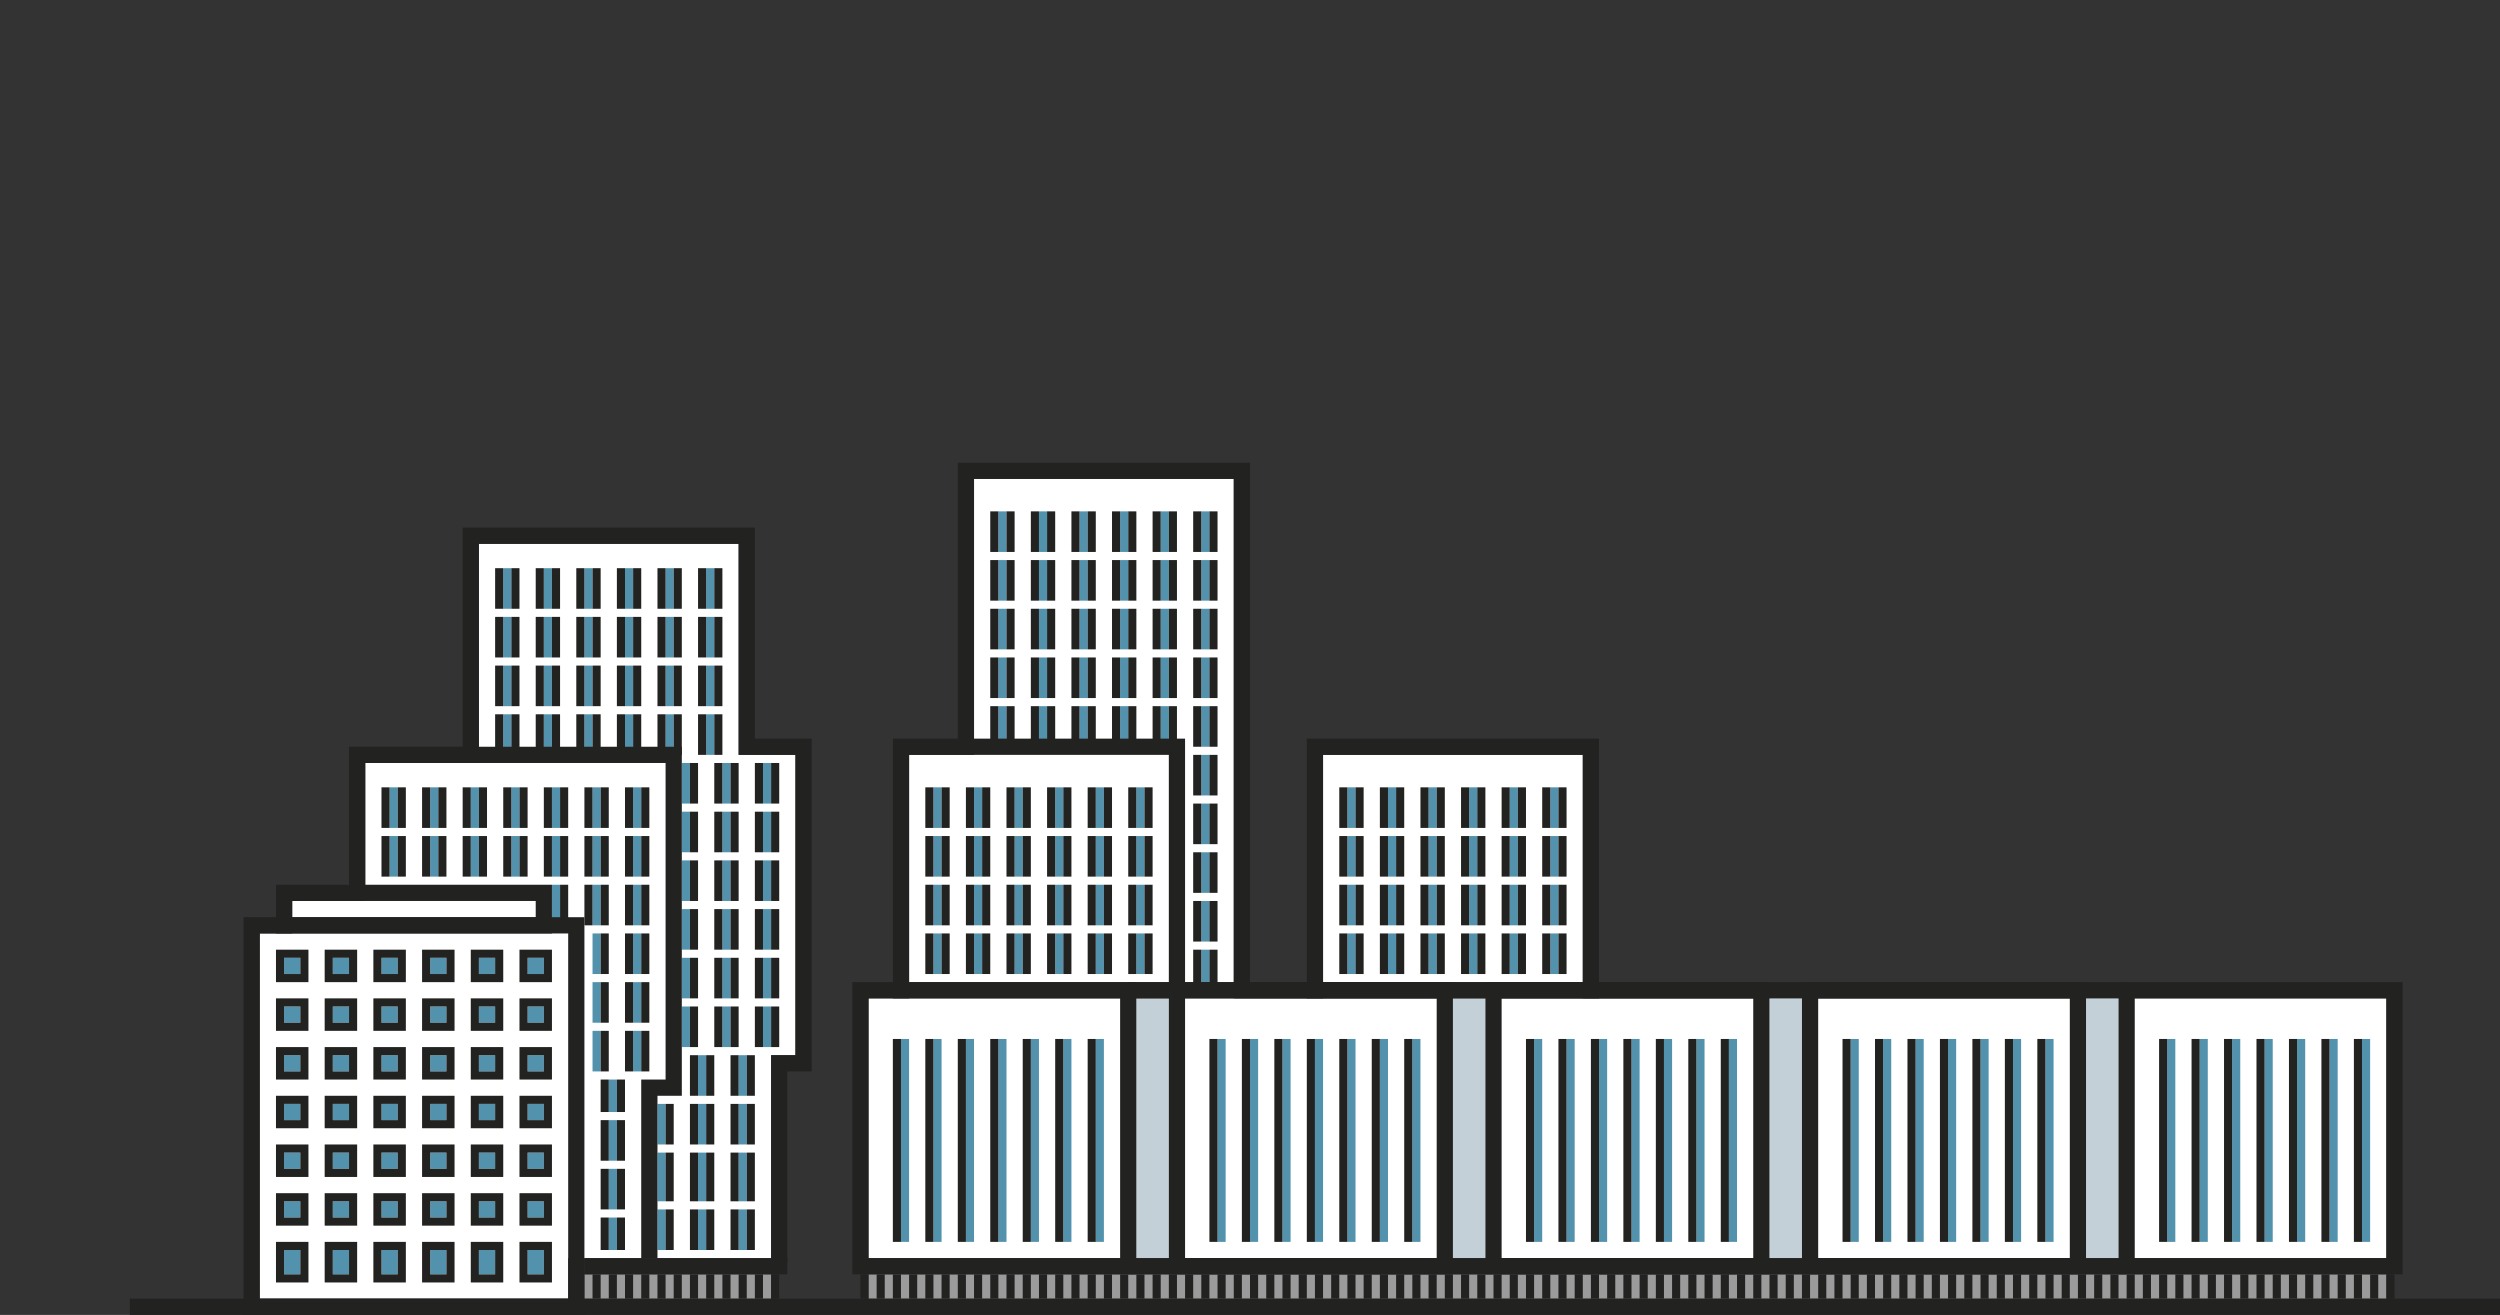<?xml version="1.0" encoding="utf-8"?>
<!-- Generator: Adobe Illustrator 19.2.1, SVG Export Plug-In . SVG Version: 6.00 Build 0)  -->
<svg version="1.1" id="Слой_1" xmlns="http://www.w3.org/2000/svg" xmlns:xlink="http://www.w3.org/1999/xlink" x="0px" y="0px"
	 viewBox="0 0 308 162" style="enable-background:new 0 0 308 162;" xml:space="preserve">
<rect x="0" y="0" width="308" height="162" fill="#333333" stroke="none"/>
<style type="text/css">
	.st0{fill:#FFFFFF;}
	.st1{fill:#5392AD;}
	.st2{fill:#C3D0D8;}
	.st3{fill:#9B9B9B;}
	.st4{fill:none;stroke:#222221;stroke-width:2;stroke-miterlimit:10;}
	.st5{fill:none;stroke:#222221;stroke-miterlimit:10;}
</style>
<g>
	<polygon class="st0" points="107,123 112,123 112,93 120,93 120,59 152,59 152,123 163,123 163,93 195,93 195,123 294,123 294,155 
		107,155 	"/>
	<polygon class="st0" points="32,115 36,115 36,111 45,111 45,94 59,94 59,67 91,67 91,93 98,93 98,130 95,130 95,155 70,155 
		70,160 32,160 	"/>
	<rect x="35" y="118" class="st1" width="2" height="2"/>
	<rect x="35" y="124" class="st1" width="2" height="2"/>
	<rect x="35" y="130" class="st1" width="2" height="2"/>
	<rect x="35" y="136" class="st1" width="2" height="2"/>
	<rect x="35" y="142" class="st1" width="2" height="2"/>
	<rect x="35" y="148" class="st1" width="2" height="2"/>
	<rect x="35" y="154" class="st1" width="2" height="3"/>
	<rect x="41" y="118" class="st1" width="2" height="2"/>
	<rect x="41" y="124" class="st1" width="2" height="2"/>
	<rect x="41" y="130" class="st1" width="2" height="2"/>
	<rect x="41" y="136" class="st1" width="2" height="2"/>
	<rect x="41" y="142" class="st1" width="2" height="2"/>
	<rect x="41" y="148" class="st1" width="2" height="2"/>
	<rect x="41" y="154" class="st1" width="2" height="3"/>
	<rect x="47" y="118" class="st1" width="2" height="2"/>
	<rect x="47" y="124" class="st1" width="2" height="2"/>
	<rect x="47" y="130" class="st1" width="2" height="2"/>
	<rect x="47" y="136" class="st1" width="2" height="2"/>
	<rect x="47" y="142" class="st1" width="2" height="2"/>
	<rect x="47" y="148" class="st1" width="2" height="2"/>
	<rect x="47" y="154" class="st1" width="2" height="3"/>
	<rect x="53" y="118" class="st1" width="2" height="2"/>
	<rect x="53" y="124" class="st1" width="2" height="2"/>
	<rect x="53" y="130" class="st1" width="2" height="2"/>
	<rect x="53" y="136" class="st1" width="2" height="2"/>
	<rect x="53" y="142" class="st1" width="2" height="2"/>
	<rect x="53" y="148" class="st1" width="2" height="2"/>
	<rect x="53" y="154" class="st1" width="2" height="3"/>
	<rect x="59" y="118" class="st1" width="2" height="2"/>
	<rect x="59" y="124" class="st1" width="2" height="2"/>
	<rect x="59" y="130" class="st1" width="2" height="2"/>
	<rect x="59" y="136" class="st1" width="2" height="2"/>
	<rect x="59" y="142" class="st1" width="2" height="2"/>
	<rect x="59" y="148" class="st1" width="2" height="2"/>
	<rect x="59" y="154" class="st1" width="2" height="3"/>
	<rect x="65" y="118" class="st1" width="2" height="2"/>
	<rect x="65" y="124" class="st1" width="2" height="2"/>
	<rect x="65" y="130" class="st1" width="2" height="2"/>
	<rect x="65" y="136" class="st1" width="2" height="2"/>
	<rect x="65" y="142" class="st1" width="2" height="2"/>
	<rect x="65" y="148" class="st1" width="2" height="2"/>
	<rect x="65" y="154" class="st1" width="2" height="3"/>
	<rect x="62" y="70" class="st1" width="1" height="5"/>
	<rect x="62" y="76" class="st1" width="1" height="5"/>
	<rect x="62" y="82" class="st1" width="1" height="5"/>
	<rect x="48" y="97" class="st1" width="1" height="5"/>
	<rect x="48" y="103" class="st1" width="1" height="5"/>
	<rect x="53" y="97" class="st1" width="1" height="5"/>
	<rect x="53" y="103" class="st1" width="1" height="5"/>
	<rect x="58" y="97" class="st1" width="1" height="5"/>
	<rect x="58" y="103" class="st1" width="1" height="5"/>
	<rect x="63" y="97" class="st1" width="1" height="5"/>
	<rect x="63" y="103" class="st1" width="1" height="5"/>
	<rect x="68" y="97" class="st1" width="1" height="5"/>
	<rect x="68" y="103" class="st1" width="1" height="5"/>
	<rect x="68" y="109" class="st1" width="1" height="5"/>
	<rect x="73" y="97" class="st1" width="1" height="5"/>
	<rect x="73" y="103" class="st1" width="1" height="5"/>
	<rect x="73" y="109" class="st1" width="1" height="5"/>
	<rect x="73" y="115" class="st1" width="1" height="5"/>
	<rect x="73" y="121" class="st1" width="1" height="5"/>
	<rect x="73" y="127" class="st1" width="1" height="5"/>
	<rect x="78" y="127" class="st1" width="1" height="5"/>
	<rect x="75" y="138" class="st1" width="1" height="5"/>
	<rect x="75" y="144" class="st1" width="1" height="5"/>
	<rect x="78" y="97" class="st1" width="1" height="5"/>
	<rect x="78" y="103" class="st1" width="1" height="5"/>
	<rect x="78" y="109" class="st1" width="1" height="5"/>
	<rect x="78" y="115" class="st1" width="1" height="5"/>
	<rect x="78" y="121" class="st1" width="1" height="5"/>
	<rect x="75" y="133" class="st1" width="1" height="4"/>
	<rect x="75" y="150" class="st1" width="1" height="4"/>
	<rect x="62" y="88" class="st1" width="1" height="5"/>
	<rect x="67" y="70" class="st1" width="1" height="5"/>
	<rect x="67" y="76" class="st1" width="1" height="5"/>
	<rect x="67" y="82" class="st1" width="1" height="5"/>
	<rect x="67" y="88" class="st1" width="1" height="5"/>
	<rect x="72" y="70" class="st1" width="1" height="5"/>
	<rect x="72" y="76" class="st1" width="1" height="5"/>
	<rect x="72" y="82" class="st1" width="1" height="5"/>
	<rect x="72" y="88" class="st1" width="1" height="5"/>
	<rect x="77" y="70" class="st1" width="1" height="5"/>
	<rect x="77" y="76" class="st1" width="1" height="5"/>
	<rect x="77" y="82" class="st1" width="1" height="5"/>
	<rect x="77" y="88" class="st1" width="1" height="5"/>
	<rect x="82" y="70" class="st1" width="1" height="5"/>
	<rect x="82" y="76" class="st1" width="1" height="5"/>
	<rect x="82" y="82" class="st1" width="1" height="5"/>
	<rect x="82" y="88" class="st1" width="1" height="5"/>
	<rect x="87" y="70" class="st1" width="1" height="5"/>
	<rect x="87" y="76" class="st1" width="1" height="5"/>
	<rect x="87" y="82" class="st1" width="1" height="5"/>
	<rect x="87" y="88" class="st1" width="1" height="5"/>
	<rect x="84" y="94" class="st1" width="1" height="5"/>
	<rect x="84" y="100" class="st1" width="1" height="5"/>
	<rect x="84" y="106" class="st1" width="1" height="5"/>
	<rect x="84" y="112" class="st1" width="1" height="5"/>
	<rect x="84" y="118" class="st1" width="1" height="5"/>
	<rect x="84" y="124" class="st1" width="1" height="5"/>
	<rect x="81" y="136" class="st1" width="1" height="5"/>
	<rect x="81" y="142" class="st1" width="1" height="6"/>
	<rect x="81" y="149" class="st1" width="1" height="5"/>
	<rect x="89" y="94" class="st1" width="1" height="5"/>
	<rect x="89" y="100" class="st1" width="1" height="5"/>
	<rect x="89" y="106" class="st1" width="1" height="5"/>
	<rect x="89" y="112" class="st1" width="1" height="5"/>
	<rect x="89" y="118" class="st1" width="1" height="5"/>
	<rect x="89" y="124" class="st1" width="1" height="5"/>
	<rect x="86" y="136" class="st1" width="1" height="5"/>
	<rect x="86" y="130" class="st1" width="1" height="5"/>
	<rect x="86" y="142" class="st1" width="1" height="6"/>
	<rect x="86" y="149" class="st1" width="1" height="5"/>
	<rect x="94" y="94" class="st1" width="1" height="5"/>
	<rect x="94" y="100" class="st1" width="1" height="5"/>
	<rect x="94" y="106" class="st1" width="1" height="5"/>
	<rect x="94" y="112" class="st1" width="1" height="5"/>
	<rect x="94" y="118" class="st1" width="1" height="5"/>
	<rect x="94" y="124" class="st1" width="1" height="5"/>
	<rect x="91" y="136" class="st1" width="1" height="5"/>
	<rect x="91" y="130" class="st1" width="1" height="5"/>
	<rect x="91" y="142" class="st1" width="1" height="6"/>
	<rect x="91" y="149" class="st1" width="1" height="5"/>
	<rect x="123" y="63" class="st1" width="1" height="5"/>
	<rect x="123" y="69" class="st1" width="1" height="5"/>
	<rect x="123" y="75" class="st1" width="1" height="5"/>
	<rect x="123" y="81" class="st1" width="1" height="5"/>
	<rect x="123" y="87" class="st1" width="1" height="5"/>
	<rect x="128" y="63" class="st1" width="1" height="5"/>
	<rect x="128" y="69" class="st1" width="1" height="5"/>
	<rect x="128" y="75" class="st1" width="1" height="5"/>
	<rect x="128" y="81" class="st1" width="1" height="5"/>
	<rect x="128" y="87" class="st1" width="1" height="5"/>
	<rect x="115" y="97" class="st1" width="1" height="5"/>
	<rect x="115" y="103" class="st1" width="1" height="5"/>
	<rect x="115" y="109" class="st1" width="1" height="5"/>
	<rect x="115" y="115" class="st1" width="1" height="5"/>
	<rect x="111" y="128" class="st1" width="1" height="25"/>
	<rect x="150" y="128" class="st1" width="1" height="25"/>
	<rect x="189" y="128" class="st1" width="1" height="25"/>
	<rect x="228" y="128" class="st1" width="1" height="25"/>
	<rect x="267" y="128" class="st1" width="1" height="25"/>
	<rect x="115" y="128" class="st1" width="1" height="25"/>
	<rect x="154" y="128" class="st1" width="1" height="25"/>
	<rect x="193" y="128" class="st1" width="1" height="25"/>
	<rect x="232" y="128" class="st1" width="1" height="25"/>
	<rect x="271" y="128" class="st1" width="1" height="25"/>
	<rect x="119" y="128" class="st1" width="1" height="25"/>
	<rect x="158" y="128" class="st1" width="1" height="25"/>
	<rect x="197" y="128" class="st1" width="1" height="25"/>
	<rect x="236" y="128" class="st1" width="1" height="25"/>
	<rect x="275" y="128" class="st1" width="1" height="25"/>
	<rect x="123" y="128" class="st1" width="1" height="25"/>
	<rect x="162" y="128" class="st1" width="1" height="25"/>
	<rect x="201" y="128" class="st1" width="1" height="25"/>
	<rect x="240" y="128" class="st1" width="1" height="25"/>
	<rect x="279" y="128" class="st1" width="1" height="25"/>
	<rect x="127" y="128" class="st1" width="1" height="25"/>
	<rect x="166" y="128" class="st1" width="1" height="25"/>
	<rect x="205" y="128" class="st1" width="1" height="25"/>
	<rect x="244" y="128" class="st1" width="1" height="25"/>
	<rect x="283" y="128" class="st1" width="1" height="25"/>
	<rect x="131" y="128" class="st1" width="1" height="25"/>
	<rect x="170" y="128" class="st1" width="1" height="25"/>
	<rect x="209" y="128" class="st1" width="1" height="25"/>
	<rect x="248" y="128" class="st1" width="1" height="25"/>
	<rect x="287" y="128" class="st1" width="1" height="25"/>
	<rect x="135" y="128" class="st1" width="1" height="25"/>
	<rect x="174" y="128" class="st1" width="1" height="25"/>
	<rect x="213" y="128" class="st1" width="1" height="25"/>
	<rect x="252" y="128" class="st1" width="1" height="25"/>
	<rect x="291" y="128" class="st1" width="1" height="25"/>
	<rect x="120" y="97" class="st1" width="1" height="5"/>
	<rect x="120" y="103" class="st1" width="1" height="5"/>
	<rect x="120" y="109" class="st1" width="1" height="5"/>
	<rect x="120" y="115" class="st1" width="1" height="5"/>
	<rect x="125" y="97" class="st1" width="1" height="5"/>
	<rect x="125" y="103" class="st1" width="1" height="5"/>
	<rect x="125" y="109" class="st1" width="1" height="5"/>
	<rect x="125" y="115" class="st1" width="1" height="5"/>
	<rect x="130" y="97" class="st1" width="1" height="5"/>
	<rect x="130" y="103" class="st1" width="1" height="5"/>
	<rect x="130" y="109" class="st1" width="1" height="5"/>
	<rect x="130" y="115" class="st1" width="1" height="5"/>
	<rect x="135" y="97" class="st1" width="1" height="5"/>
	<rect x="135" y="103" class="st1" width="1" height="5"/>
	<rect x="135" y="109" class="st1" width="1" height="5"/>
	<rect x="135" y="115" class="st1" width="1" height="5"/>
	<rect x="140" y="97" class="st1" width="1" height="5"/>
	<rect x="140" y="103" class="st1" width="1" height="5"/>
	<rect x="140" y="109" class="st1" width="1" height="5"/>
	<rect x="140" y="115" class="st1" width="1" height="5"/>
	<rect x="133" y="63" class="st1" width="1" height="5"/>
	<rect x="133" y="69" class="st1" width="1" height="5"/>
	<rect x="133" y="75" class="st1" width="1" height="5"/>
	<rect x="133" y="81" class="st1" width="1" height="5"/>
	<rect x="133" y="87" class="st1" width="1" height="5"/>
	<rect x="138" y="63" class="st1" width="1" height="5"/>
	<rect x="138" y="69" class="st1" width="1" height="5"/>
	<rect x="138" y="75" class="st1" width="1" height="5"/>
	<rect x="138" y="81" class="st1" width="1" height="5"/>
	<rect x="138" y="87" class="st1" width="1" height="5"/>
	<rect x="143" y="63" class="st1" width="1" height="5"/>
	<rect x="143" y="69" class="st1" width="1" height="5"/>
	<rect x="143" y="75" class="st1" width="1" height="5"/>
	<rect x="143" y="81" class="st1" width="1" height="5"/>
	<rect x="143" y="87" class="st1" width="1" height="5"/>
	<rect x="148" y="63" class="st1" width="1" height="5"/>
	<rect x="148" y="69" class="st1" width="1" height="5"/>
	<rect x="148" y="75" class="st1" width="1" height="5"/>
	<rect x="148" y="81" class="st1" width="1" height="5"/>
	<rect x="148" y="87" class="st1" width="1" height="5"/>
	<rect x="148" y="93" class="st1" width="1" height="5"/>
	<rect x="148" y="99" class="st1" width="1" height="5"/>
	<rect x="148" y="105" class="st1" width="1" height="5"/>
	<rect x="148" y="111" class="st1" width="1" height="5"/>
	<rect x="148" y="117" class="st1" width="1" height="5"/>
	<rect x="166" y="97" class="st1" width="1" height="5"/>
	<rect x="166" y="103" class="st1" width="1" height="5"/>
	<rect x="166" y="109" class="st1" width="1" height="5"/>
	<rect x="166" y="115" class="st1" width="1" height="5"/>
	<rect x="171" y="97" class="st1" width="1" height="5"/>
	<rect x="171" y="103" class="st1" width="1" height="5"/>
	<rect x="171" y="109" class="st1" width="1" height="5"/>
	<rect x="171" y="115" class="st1" width="1" height="5"/>
	<rect x="176" y="97" class="st1" width="1" height="5"/>
	<rect x="176" y="103" class="st1" width="1" height="5"/>
	<rect x="176" y="109" class="st1" width="1" height="5"/>
	<rect x="176" y="115" class="st1" width="1" height="5"/>
	<rect x="181" y="97" class="st1" width="1" height="5"/>
	<rect x="181" y="103" class="st1" width="1" height="5"/>
	<rect x="181" y="109" class="st1" width="1" height="5"/>
	<rect x="181" y="115" class="st1" width="1" height="5"/>
	<rect x="186" y="97" class="st1" width="1" height="5"/>
	<rect x="186" y="103" class="st1" width="1" height="5"/>
	<rect x="186" y="109" class="st1" width="1" height="5"/>
	<rect x="186" y="115" class="st1" width="1" height="5"/>
	<rect x="191" y="97" class="st1" width="1" height="5"/>
	<rect x="191" y="103" class="st1" width="1" height="5"/>
	<rect x="191" y="109" class="st1" width="1" height="5"/>
	<rect x="191" y="115" class="st1" width="1" height="5"/>
	<rect x="140" y="123" class="st2" width="4" height="32"/>
	<rect x="179" y="123" class="st2" width="4" height="32"/>
	<rect x="218" y="123" class="st2" width="4" height="32"/>
	<rect x="257" y="123" class="st2" width="4" height="32"/>
	<rect x="72" y="157" class="st3" width="23" height="3"/>
	<rect x="107" y="157" class="st3" width="187" height="3"/>
	<line class="st4" x1="16" y1="161" x2="308" y2="161"/>
	<rect x="31" y="114" class="st4" width="40" height="47"/>
	<rect x="35" y="110" class="st4" width="32" height="4"/>
	<polyline class="st4" points="96,155.5 96,131 99,131 99,92 92,92 92,66 58,66 58,92.5 	"/>
	<line class="st5" x1="73.5" y1="157" x2="73.5" y2="160"/>
	<line class="st5" x1="75.5" y1="157" x2="75.5" y2="160"/>
	<line class="st5" x1="77.5" y1="157" x2="77.5" y2="160"/>
	<line class="st5" x1="79.5" y1="157" x2="79.5" y2="160"/>
	<line class="st5" x1="81.5" y1="157" x2="81.5" y2="160"/>
	<line class="st5" x1="83.5" y1="157" x2="83.5" y2="160"/>
	<line class="st5" x1="85.5" y1="157" x2="85.5" y2="160"/>
	<line class="st5" x1="87.5" y1="157" x2="87.5" y2="160"/>
	<line class="st5" x1="89.5" y1="157" x2="89.5" y2="160"/>
	<line class="st5" x1="91.5" y1="157" x2="91.5" y2="160"/>
	<line class="st5" x1="93.5" y1="157" x2="93.5" y2="160"/>
	<line class="st5" x1="95.5" y1="157" x2="95.5" y2="160"/>
	<line class="st5" x1="61.5" y1="75" x2="61.5" y2="70"/>
	<line class="st5" x1="63.5" y1="75" x2="63.5" y2="70"/>
	<line class="st5" x1="66.5" y1="75" x2="66.5" y2="70"/>
	<line class="st5" x1="68.5" y1="75" x2="68.5" y2="70"/>
	<line class="st5" x1="71.5" y1="75" x2="71.5" y2="70"/>
	<line class="st5" x1="73.5" y1="75" x2="73.5" y2="70"/>
	<line class="st5" x1="76.5" y1="75" x2="76.5" y2="70"/>
	<line class="st5" x1="78.5" y1="75" x2="78.5" y2="70"/>
	<line class="st5" x1="81.5" y1="75" x2="81.5" y2="70"/>
	<line class="st5" x1="83.5" y1="75" x2="83.5" y2="70"/>
	<line class="st5" x1="86.5" y1="75" x2="86.5" y2="70"/>
	<line class="st5" x1="88.5" y1="75" x2="88.5" y2="70"/>
	<line class="st5" x1="61.5" y1="81" x2="61.5" y2="76"/>
	<line class="st5" x1="63.5" y1="81" x2="63.5" y2="76"/>
	<line class="st5" x1="66.5" y1="81" x2="66.5" y2="76"/>
	<line class="st5" x1="68.5" y1="81" x2="68.5" y2="76"/>
	<line class="st5" x1="71.5" y1="81" x2="71.5" y2="76"/>
	<line class="st5" x1="73.5" y1="81" x2="73.5" y2="76"/>
	<line class="st5" x1="76.5" y1="81" x2="76.5" y2="76"/>
	<line class="st5" x1="78.5" y1="81" x2="78.5" y2="76"/>
	<line class="st5" x1="81.5" y1="81" x2="81.5" y2="76"/>
	<line class="st5" x1="83.5" y1="81" x2="83.5" y2="76"/>
	<line class="st5" x1="86.5" y1="81" x2="86.5" y2="76"/>
	<line class="st5" x1="88.5" y1="81" x2="88.5" y2="76"/>
	<line class="st5" x1="61.5" y1="87" x2="61.5" y2="82"/>
	<line class="st5" x1="63.5" y1="87" x2="63.5" y2="82"/>
	<line class="st5" x1="66.5" y1="87" x2="66.5" y2="82"/>
	<line class="st5" x1="68.5" y1="87" x2="68.5" y2="82"/>
	<line class="st5" x1="71.5" y1="87" x2="71.5" y2="82"/>
	<line class="st5" x1="73.5" y1="87" x2="73.5" y2="82"/>
	<line class="st5" x1="76.5" y1="87" x2="76.5" y2="82"/>
	<line class="st5" x1="78.5" y1="87" x2="78.5" y2="82"/>
	<line class="st5" x1="81.5" y1="87" x2="81.5" y2="82"/>
	<line class="st5" x1="83.5" y1="87" x2="83.5" y2="82"/>
	<line class="st5" x1="86.5" y1="87" x2="86.5" y2="82"/>
	<line class="st5" x1="88.5" y1="87" x2="88.5" y2="82"/>
	<line class="st5" x1="61.5" y1="93" x2="61.5" y2="88"/>
	<line class="st5" x1="63.5" y1="93" x2="63.5" y2="88"/>
	<line class="st5" x1="66.5" y1="93" x2="66.5" y2="88"/>
	<line class="st5" x1="68.5" y1="93" x2="68.5" y2="88"/>
	<line class="st5" x1="71.5" y1="93" x2="71.5" y2="88"/>
	<line class="st5" x1="73.5" y1="93" x2="73.5" y2="88"/>
	<line class="st5" x1="76.5" y1="93" x2="76.5" y2="88"/>
	<line class="st5" x1="78.5" y1="93" x2="78.5" y2="88"/>
	<line class="st5" x1="81.5" y1="93" x2="81.5" y2="88"/>
	<line class="st5" x1="83.5" y1="93" x2="83.5" y2="88"/>
	<line class="st5" x1="86.5" y1="93" x2="86.5" y2="88"/>
	<line class="st5" x1="88.5" y1="93" x2="88.5" y2="88"/>
	<line class="st5" x1="85.5" y1="99" x2="85.5" y2="94"/>
	<line class="st5" x1="88.5" y1="99" x2="88.5" y2="94"/>
	<line class="st5" x1="90.5" y1="99" x2="90.5" y2="94"/>
	<line class="st5" x1="93.5" y1="99" x2="93.5" y2="94"/>
	<line class="st5" x1="95.5" y1="99" x2="95.5" y2="94"/>
	<line class="st5" x1="85.5" y1="105" x2="85.5" y2="100"/>
	<line class="st5" x1="88.5" y1="105" x2="88.5" y2="100"/>
	<line class="st5" x1="90.5" y1="105" x2="90.5" y2="100"/>
	<line class="st5" x1="93.5" y1="105" x2="93.5" y2="100"/>
	<line class="st5" x1="95.5" y1="105" x2="95.5" y2="100"/>
	<line class="st5" x1="85.5" y1="111" x2="85.5" y2="106"/>
	<line class="st5" x1="88.5" y1="111" x2="88.5" y2="106"/>
	<line class="st5" x1="90.5" y1="111" x2="90.5" y2="106"/>
	<line class="st5" x1="93.5" y1="111" x2="93.5" y2="106"/>
	<line class="st5" x1="95.5" y1="111" x2="95.5" y2="106"/>
	<line class="st5" x1="85.5" y1="117" x2="85.5" y2="112"/>
	<line class="st5" x1="88.5" y1="117" x2="88.5" y2="112"/>
	<line class="st5" x1="90.5" y1="117" x2="90.5" y2="112"/>
	<line class="st5" x1="93.5" y1="117" x2="93.5" y2="112"/>
	<line class="st5" x1="95.5" y1="117" x2="95.5" y2="112"/>
	<line class="st5" x1="85.5" y1="123" x2="85.5" y2="118"/>
	<line class="st5" x1="88.5" y1="123" x2="88.5" y2="118"/>
	<line class="st5" x1="90.5" y1="123" x2="90.5" y2="118"/>
	<line class="st5" x1="93.5" y1="123" x2="93.5" y2="118"/>
	<line class="st5" x1="95.5" y1="123" x2="95.5" y2="118"/>
	<line class="st5" x1="85.5" y1="129" x2="85.5" y2="124"/>
	<line class="st5" x1="88.5" y1="129" x2="88.5" y2="124"/>
	<line class="st5" x1="90.5" y1="129" x2="90.5" y2="124"/>
	<line class="st5" x1="85.5" y1="135" x2="85.5" y2="130"/>
	<line class="st5" x1="87.5" y1="135" x2="87.5" y2="130"/>
	<line class="st5" x1="90.5" y1="135" x2="90.5" y2="130"/>
	<line class="st5" x1="92.5" y1="135" x2="92.5" y2="130"/>
	<line class="st5" x1="85.5" y1="141" x2="85.5" y2="136"/>
	<line class="st5" x1="87.5" y1="141" x2="87.5" y2="136"/>
	<line class="st5" x1="82.5" y1="141" x2="82.5" y2="136"/>
	<line class="st5" x1="90.5" y1="141" x2="90.5" y2="136"/>
	<line class="st5" x1="92.5" y1="141" x2="92.5" y2="136"/>
	<line class="st5" x1="85.5" y1="148" x2="85.5" y2="142"/>
	<line class="st5" x1="87.5" y1="148" x2="87.5" y2="142"/>
	<line class="st5" x1="82.5" y1="148" x2="82.5" y2="142"/>
	<line class="st5" x1="90.5" y1="148" x2="90.5" y2="142"/>
	<line class="st5" x1="92.5" y1="148" x2="92.5" y2="142"/>
	<line class="st5" x1="85.5" y1="154" x2="85.5" y2="149"/>
	<line class="st5" x1="87.5" y1="154" x2="87.5" y2="149"/>
	<line class="st5" x1="82.5" y1="154" x2="82.5" y2="149"/>
	<line class="st5" x1="90.5" y1="154" x2="90.5" y2="149"/>
	<line class="st5" x1="92.5" y1="154" x2="92.5" y2="149"/>
	<line class="st5" x1="93.5" y1="129" x2="93.5" y2="124"/>
	<line class="st5" x1="95.5" y1="129" x2="95.5" y2="124"/>
	<polyline class="st4" points="80,155 80,134 83,134 83,93 44,93 44,110 	"/>
	<line class="st5" x1="47.5" y1="102" x2="47.5" y2="97"/>
	<line class="st5" x1="49.5" y1="102" x2="49.5" y2="97"/>
	<line class="st5" x1="52.5" y1="102" x2="52.5" y2="97"/>
	<line class="st5" x1="54.5" y1="102" x2="54.5" y2="97"/>
	<line class="st5" x1="57.5" y1="102" x2="57.5" y2="97"/>
	<line class="st5" x1="59.5" y1="102" x2="59.5" y2="97"/>
	<line class="st5" x1="62.5" y1="102" x2="62.5" y2="97"/>
	<line class="st5" x1="64.5" y1="102" x2="64.5" y2="97"/>
	<line class="st5" x1="67.5" y1="102" x2="67.5" y2="97"/>
	<line class="st5" x1="69.5" y1="102" x2="69.5" y2="97"/>
	<line class="st5" x1="72.5" y1="102" x2="72.5" y2="97"/>
	<line class="st5" x1="74.5" y1="102" x2="74.5" y2="97"/>
	<line class="st5" x1="77.5" y1="102" x2="77.5" y2="97"/>
	<line class="st5" x1="79.5" y1="102" x2="79.5" y2="97"/>
	<line class="st5" x1="47.5" y1="108" x2="47.5" y2="103"/>
	<line class="st5" x1="49.5" y1="108" x2="49.5" y2="103"/>
	<line class="st5" x1="52.5" y1="108" x2="52.5" y2="103"/>
	<line class="st5" x1="54.5" y1="108" x2="54.5" y2="103"/>
	<line class="st5" x1="57.5" y1="108" x2="57.5" y2="103"/>
	<line class="st5" x1="59.5" y1="108" x2="59.5" y2="103"/>
	<line class="st5" x1="62.5" y1="108" x2="62.5" y2="103"/>
	<line class="st5" x1="64.5" y1="108" x2="64.5" y2="103"/>
	<line class="st5" x1="67.5" y1="108" x2="67.5" y2="103"/>
	<line class="st5" x1="69.5" y1="108" x2="69.5" y2="103"/>
	<line class="st5" x1="72.5" y1="108" x2="72.5" y2="103"/>
	<line class="st5" x1="74.5" y1="108" x2="74.5" y2="103"/>
	<line class="st5" x1="77.5" y1="108" x2="77.5" y2="103"/>
	<line class="st5" x1="79.5" y1="108" x2="79.5" y2="103"/>
	<line class="st5" x1="72.5" y1="114" x2="72.5" y2="109"/>
	<line class="st5" x1="69.5" y1="114" x2="69.5" y2="109"/>
	<line class="st5" x1="74.5" y1="114" x2="74.5" y2="109"/>
	<line class="st5" x1="77.5" y1="114" x2="77.5" y2="109"/>
	<line class="st5" x1="79.5" y1="114" x2="79.5" y2="109"/>
	<line class="st5" x1="74.5" y1="120" x2="74.5" y2="115"/>
	<line class="st5" x1="77.5" y1="120" x2="77.5" y2="115"/>
	<line class="st5" x1="79.5" y1="120" x2="79.5" y2="115"/>
	<line class="st5" x1="74.5" y1="126" x2="74.5" y2="121"/>
	<line class="st5" x1="77.5" y1="126" x2="77.5" y2="121"/>
	<line class="st5" x1="79.5" y1="126" x2="79.5" y2="121"/>
	<line class="st5" x1="74.5" y1="132" x2="74.5" y2="127"/>
	<line class="st5" x1="77.5" y1="132" x2="77.5" y2="127"/>
	<line class="st5" x1="79.5" y1="132" x2="79.5" y2="127"/>
	<line class="st5" x1="74.5" y1="137" x2="74.5" y2="133"/>
	<line class="st5" x1="76.5" y1="137" x2="76.5" y2="133"/>
	<line class="st5" x1="74.5" y1="143" x2="74.5" y2="138"/>
	<line class="st5" x1="76.5" y1="143" x2="76.5" y2="138"/>
	<line class="st5" x1="74.5" y1="149" x2="74.5" y2="144"/>
	<line class="st5" x1="76.5" y1="149" x2="76.5" y2="144"/>
	<line class="st5" x1="74.5" y1="154" x2="74.5" y2="150"/>
	<line class="st5" x1="76.5" y1="154" x2="76.5" y2="150"/>
	<rect x="106" y="122" class="st4" width="33" height="34"/>
	<rect x="111" y="92" class="st4" width="34" height="30"/>
	<polyline class="st4" points="119,92.1 119,58 153,58 153,122 	"/>
	<line class="st5" x1="110.5" y1="128" x2="110.5" y2="153"/>
	<line class="st5" x1="114.5" y1="128" x2="114.5" y2="153"/>
	<line class="st5" x1="118.5" y1="128" x2="118.5" y2="153"/>
	<line class="st5" x1="122.5" y1="128" x2="122.5" y2="153"/>
	<line class="st5" x1="126.5" y1="128" x2="126.5" y2="153"/>
	<line class="st5" x1="130.5" y1="128" x2="130.5" y2="153"/>
	<line class="st5" x1="134.5" y1="128" x2="134.5" y2="153"/>
	<rect x="145" y="122" class="st4" width="33" height="34"/>
	<line class="st5" x1="149.5" y1="128" x2="149.5" y2="153"/>
	<line class="st5" x1="153.5" y1="128" x2="153.5" y2="153"/>
	<line class="st5" x1="157.5" y1="128" x2="157.5" y2="153"/>
	<line class="st5" x1="161.5" y1="128" x2="161.5" y2="153"/>
	<line class="st5" x1="165.5" y1="128" x2="165.5" y2="153"/>
	<line class="st5" x1="169.5" y1="128" x2="169.5" y2="153"/>
	<line class="st5" x1="173.5" y1="128" x2="173.5" y2="153"/>
	<rect x="184" y="122" class="st4" width="33" height="34"/>
	<line class="st5" x1="188.5" y1="128" x2="188.5" y2="153"/>
	<line class="st5" x1="192.5" y1="128" x2="192.5" y2="153"/>
	<line class="st5" x1="196.5" y1="128" x2="196.5" y2="153"/>
	<line class="st5" x1="200.5" y1="128" x2="200.5" y2="153"/>
	<line class="st5" x1="204.5" y1="128" x2="204.5" y2="153"/>
	<line class="st5" x1="208.5" y1="128" x2="208.5" y2="153"/>
	<line class="st5" x1="212.5" y1="128" x2="212.5" y2="153"/>
	<rect x="223" y="122" class="st4" width="33" height="34"/>
	<line class="st5" x1="227.5" y1="128" x2="227.5" y2="153"/>
	<line class="st5" x1="231.5" y1="128" x2="231.5" y2="153"/>
	<line class="st5" x1="235.5" y1="128" x2="235.5" y2="153"/>
	<line class="st5" x1="239.5" y1="128" x2="239.5" y2="153"/>
	<line class="st5" x1="243.5" y1="128" x2="243.5" y2="153"/>
	<line class="st5" x1="247.5" y1="128" x2="247.5" y2="153"/>
	<line class="st5" x1="251.5" y1="128" x2="251.5" y2="153"/>
	<rect x="262" y="122" class="st4" width="33" height="34"/>
	<line class="st5" x1="266.5" y1="128" x2="266.5" y2="153"/>
	<line class="st5" x1="270.5" y1="128" x2="270.5" y2="153"/>
	<line class="st5" x1="274.5" y1="128" x2="274.5" y2="153"/>
	<line class="st5" x1="278.5" y1="128" x2="278.5" y2="153"/>
	<line class="st5" x1="282.5" y1="128" x2="282.5" y2="153"/>
	<line class="st5" x1="286.5" y1="128" x2="286.5" y2="153"/>
	<line class="st5" x1="290.5" y1="128" x2="290.5" y2="153"/>
	<line class="st5" x1="108.5" y1="157" x2="108.5" y2="160"/>
	<line class="st5" x1="106.5" y1="157" x2="106.5" y2="160"/>
	<line class="st5" x1="110.5" y1="157" x2="110.5" y2="160"/>
	<line class="st5" x1="112.5" y1="157" x2="112.5" y2="160"/>
	<line class="st5" x1="114.5" y1="157" x2="114.5" y2="160"/>
	<line class="st5" x1="116.5" y1="157" x2="116.5" y2="160"/>
	<line class="st5" x1="118.5" y1="157" x2="118.5" y2="160"/>
	<line class="st5" x1="120.5" y1="157" x2="120.5" y2="160"/>
	<line class="st5" x1="122.5" y1="157" x2="122.5" y2="160"/>
	<line class="st5" x1="124.5" y1="157" x2="124.5" y2="160"/>
	<line class="st5" x1="126.5" y1="157" x2="126.5" y2="160"/>
	<line class="st5" x1="128.5" y1="157" x2="128.5" y2="160"/>
	<line class="st5" x1="130.5" y1="157" x2="130.5" y2="160"/>
	<line class="st5" x1="132.5" y1="157" x2="132.5" y2="160"/>
	<line class="st5" x1="134.5" y1="157" x2="134.5" y2="160"/>
	<line class="st5" x1="136.5" y1="157" x2="136.5" y2="160"/>
	<line class="st5" x1="138.5" y1="157" x2="138.5" y2="160"/>
	<line class="st5" x1="140.5" y1="157" x2="140.5" y2="160"/>
	<line class="st5" x1="142.5" y1="157" x2="142.5" y2="160"/>
	<line class="st5" x1="144.5" y1="157" x2="144.5" y2="160"/>
	<line class="st5" x1="146.5" y1="157" x2="146.5" y2="160"/>
	<line class="st5" x1="148.5" y1="157" x2="148.5" y2="160"/>
	<line class="st5" x1="150.5" y1="157" x2="150.5" y2="160"/>
	<line class="st5" x1="152.5" y1="157" x2="152.5" y2="160"/>
	<line class="st5" x1="154.5" y1="157" x2="154.5" y2="160"/>
	<line class="st5" x1="156.5" y1="157" x2="156.5" y2="160"/>
	<line class="st5" x1="158.5" y1="157" x2="158.5" y2="160"/>
	<line class="st5" x1="160.5" y1="157" x2="160.5" y2="160"/>
	<line class="st5" x1="162.5" y1="157" x2="162.5" y2="160"/>
	<line class="st5" x1="164.5" y1="157" x2="164.5" y2="160"/>
	<line class="st5" x1="166.5" y1="157" x2="166.5" y2="160"/>
	<line class="st5" x1="168.5" y1="157" x2="168.5" y2="160"/>
	<line class="st5" x1="170.5" y1="157" x2="170.5" y2="160"/>
	<line class="st5" x1="172.5" y1="157" x2="172.5" y2="160"/>
	<line class="st5" x1="174.5" y1="157" x2="174.5" y2="160"/>
	<line class="st5" x1="176.5" y1="157" x2="176.5" y2="160"/>
	<line class="st5" x1="178.5" y1="157" x2="178.5" y2="160"/>
	<line class="st5" x1="180.5" y1="157" x2="180.5" y2="160"/>
	<line class="st5" x1="182.5" y1="157" x2="182.5" y2="160"/>
	<line class="st5" x1="184.5" y1="157" x2="184.5" y2="160"/>
	<line class="st5" x1="186.5" y1="157" x2="186.5" y2="160"/>
	<line class="st5" x1="188.5" y1="157" x2="188.5" y2="160"/>
	<line class="st5" x1="190.5" y1="157" x2="190.5" y2="160"/>
	<line class="st5" x1="192.5" y1="157" x2="192.5" y2="160"/>
	<line class="st5" x1="194.5" y1="157" x2="194.5" y2="160"/>
	<line class="st5" x1="196.5" y1="157" x2="196.5" y2="160"/>
	<line class="st5" x1="198.5" y1="157" x2="198.5" y2="160"/>
	<line class="st5" x1="200.5" y1="157" x2="200.5" y2="160"/>
	<line class="st5" x1="202.5" y1="157" x2="202.5" y2="160"/>
	<line class="st5" x1="204.5" y1="157" x2="204.5" y2="160"/>
	<line class="st5" x1="206.5" y1="157" x2="206.5" y2="160"/>
	<line class="st5" x1="208.5" y1="157" x2="208.5" y2="160"/>
	<line class="st5" x1="210.5" y1="157" x2="210.5" y2="160"/>
	<line class="st5" x1="212.5" y1="157" x2="212.5" y2="160"/>
	<line class="st5" x1="214.5" y1="157" x2="214.5" y2="160"/>
	<line class="st5" x1="216.5" y1="157" x2="216.5" y2="160"/>
	<line class="st5" x1="218.5" y1="157" x2="218.5" y2="160"/>
	<line class="st5" x1="220.5" y1="157" x2="220.5" y2="160"/>
	<line class="st5" x1="222.5" y1="157" x2="222.5" y2="160"/>
	<line class="st5" x1="224.5" y1="157" x2="224.5" y2="160"/>
	<line class="st5" x1="226.5" y1="157" x2="226.5" y2="160"/>
	<line class="st5" x1="228.5" y1="157" x2="228.5" y2="160"/>
	<line class="st5" x1="230.5" y1="157" x2="230.5" y2="160"/>
	<line class="st5" x1="232.5" y1="157" x2="232.5" y2="160"/>
	<line class="st5" x1="234.5" y1="157" x2="234.5" y2="160"/>
	<line class="st5" x1="236.5" y1="157" x2="236.5" y2="160"/>
	<line class="st5" x1="238.5" y1="157" x2="238.5" y2="160"/>
	<line class="st5" x1="240.5" y1="157" x2="240.5" y2="160"/>
	<line class="st5" x1="242.5" y1="157" x2="242.5" y2="160"/>
	<line class="st5" x1="244.5" y1="157" x2="244.5" y2="160"/>
	<line class="st5" x1="246.5" y1="157" x2="246.5" y2="160"/>
	<line class="st5" x1="248.5" y1="157" x2="248.5" y2="160"/>
	<line class="st5" x1="250.5" y1="157" x2="250.5" y2="160"/>
	<line class="st5" x1="252.5" y1="157" x2="252.5" y2="160"/>
	<line class="st5" x1="254.5" y1="157" x2="254.5" y2="160"/>
	<line class="st5" x1="256.5" y1="157" x2="256.5" y2="160"/>
	<line class="st5" x1="258.5" y1="157" x2="258.5" y2="160"/>
	<line class="st5" x1="260.5" y1="157" x2="260.5" y2="160"/>
	<line class="st5" x1="262.5" y1="157" x2="262.5" y2="160"/>
	<line class="st5" x1="264.5" y1="157" x2="264.5" y2="160"/>
	<line class="st5" x1="266.5" y1="157" x2="266.5" y2="160"/>
	<line class="st5" x1="268.5" y1="157" x2="268.5" y2="160"/>
	<line class="st5" x1="270.5" y1="157" x2="270.5" y2="160"/>
	<line class="st5" x1="272.5" y1="157" x2="272.5" y2="160"/>
	<line class="st5" x1="274.5" y1="157" x2="274.5" y2="160"/>
	<line class="st5" x1="276.5" y1="157" x2="276.5" y2="160"/>
	<line class="st5" x1="278.5" y1="157" x2="278.5" y2="160"/>
	<line class="st5" x1="280.5" y1="157" x2="280.5" y2="160"/>
	<line class="st5" x1="282.5" y1="157" x2="282.5" y2="160"/>
	<line class="st5" x1="284.5" y1="157" x2="284.5" y2="160"/>
	<line class="st5" x1="286.5" y1="157" x2="286.5" y2="160"/>
	<line class="st5" x1="288.5" y1="157" x2="288.5" y2="160"/>
	<line class="st5" x1="290.5" y1="157" x2="290.5" y2="160"/>
	<line class="st5" x1="292.5" y1="157" x2="292.5" y2="160"/>
	<line class="st5" x1="294.5" y1="157" x2="294.5" y2="160"/>
	<line class="st4" x1="139" y1="156" x2="262" y2="156"/>
	<line class="st4" x1="139" y1="122" x2="262" y2="122"/>
	<line class="st5" x1="114.5" y1="102" x2="114.5" y2="97"/>
	<line class="st5" x1="116.5" y1="102" x2="116.5" y2="97"/>
	<line class="st5" x1="114.5" y1="108" x2="114.5" y2="103"/>
	<line class="st5" x1="116.5" y1="108" x2="116.5" y2="103"/>
	<line class="st5" x1="114.5" y1="114" x2="114.5" y2="109"/>
	<line class="st5" x1="116.5" y1="114" x2="116.5" y2="109"/>
	<line class="st5" x1="114.5" y1="120" x2="114.5" y2="115"/>
	<line class="st5" x1="116.5" y1="120" x2="116.5" y2="115"/>
	<line class="st5" x1="119.5" y1="102" x2="119.5" y2="97"/>
	<line class="st5" x1="121.5" y1="102" x2="121.5" y2="97"/>
	<line class="st5" x1="119.5" y1="108" x2="119.5" y2="103"/>
	<line class="st5" x1="121.5" y1="108" x2="121.5" y2="103"/>
	<line class="st5" x1="119.5" y1="114" x2="119.5" y2="109"/>
	<line class="st5" x1="121.5" y1="114" x2="121.5" y2="109"/>
	<line class="st5" x1="119.5" y1="120" x2="119.5" y2="115"/>
	<line class="st5" x1="121.5" y1="120" x2="121.5" y2="115"/>
	<line class="st5" x1="124.5" y1="102" x2="124.5" y2="97"/>
	<line class="st5" x1="126.5" y1="102" x2="126.5" y2="97"/>
	<line class="st5" x1="124.5" y1="108" x2="124.5" y2="103"/>
	<line class="st5" x1="126.5" y1="108" x2="126.5" y2="103"/>
	<line class="st5" x1="124.5" y1="114" x2="124.5" y2="109"/>
	<line class="st5" x1="126.5" y1="114" x2="126.5" y2="109"/>
	<line class="st5" x1="124.5" y1="120" x2="124.5" y2="115"/>
	<line class="st5" x1="126.5" y1="120" x2="126.5" y2="115"/>
	<line class="st5" x1="129.5" y1="102" x2="129.5" y2="97"/>
	<line class="st5" x1="131.5" y1="102" x2="131.5" y2="97"/>
	<line class="st5" x1="129.5" y1="108" x2="129.5" y2="103"/>
	<line class="st5" x1="131.5" y1="108" x2="131.5" y2="103"/>
	<line class="st5" x1="129.5" y1="114" x2="129.5" y2="109"/>
	<line class="st5" x1="131.5" y1="114" x2="131.5" y2="109"/>
	<line class="st5" x1="129.5" y1="120" x2="129.5" y2="115"/>
	<line class="st5" x1="131.5" y1="120" x2="131.5" y2="115"/>
	<line class="st5" x1="134.5" y1="102" x2="134.5" y2="97"/>
	<line class="st5" x1="136.5" y1="102" x2="136.5" y2="97"/>
	<line class="st5" x1="134.5" y1="108" x2="134.5" y2="103"/>
	<line class="st5" x1="136.5" y1="108" x2="136.5" y2="103"/>
	<line class="st5" x1="134.5" y1="114" x2="134.5" y2="109"/>
	<line class="st5" x1="136.5" y1="114" x2="136.5" y2="109"/>
	<line class="st5" x1="134.5" y1="120" x2="134.5" y2="115"/>
	<line class="st5" x1="136.5" y1="120" x2="136.5" y2="115"/>
	<line class="st5" x1="139.5" y1="102" x2="139.5" y2="97"/>
	<line class="st5" x1="141.5" y1="102" x2="141.5" y2="97"/>
	<line class="st5" x1="139.5" y1="108" x2="139.5" y2="103"/>
	<line class="st5" x1="141.5" y1="108" x2="141.5" y2="103"/>
	<line class="st5" x1="139.5" y1="114" x2="139.5" y2="109"/>
	<line class="st5" x1="141.5" y1="114" x2="141.5" y2="109"/>
	<line class="st5" x1="139.5" y1="120" x2="139.5" y2="115"/>
	<line class="st5" x1="141.5" y1="120" x2="141.5" y2="115"/>
	<line class="st5" x1="122.5" y1="68" x2="122.5" y2="63"/>
	<line class="st5" x1="124.5" y1="68" x2="124.5" y2="63"/>
	<line class="st5" x1="122.5" y1="74" x2="122.5" y2="69"/>
	<line class="st5" x1="124.5" y1="74" x2="124.5" y2="69"/>
	<line class="st5" x1="122.5" y1="80" x2="122.5" y2="75"/>
	<line class="st5" x1="124.5" y1="80" x2="124.5" y2="75"/>
	<line class="st5" x1="122.5" y1="86" x2="122.5" y2="81"/>
	<line class="st5" x1="124.5" y1="86" x2="124.5" y2="81"/>
	<line class="st5" x1="127.5" y1="68" x2="127.5" y2="63"/>
	<line class="st5" x1="129.5" y1="68" x2="129.5" y2="63"/>
	<line class="st5" x1="127.5" y1="74" x2="127.5" y2="69"/>
	<line class="st5" x1="129.5" y1="74" x2="129.5" y2="69"/>
	<line class="st5" x1="127.5" y1="80" x2="127.5" y2="75"/>
	<line class="st5" x1="129.5" y1="80" x2="129.5" y2="75"/>
	<line class="st5" x1="127.5" y1="86" x2="127.5" y2="81"/>
	<line class="st5" x1="129.5" y1="86" x2="129.5" y2="81"/>
	<line class="st5" x1="132.5" y1="68" x2="132.5" y2="63"/>
	<line class="st5" x1="134.5" y1="68" x2="134.5" y2="63"/>
	<line class="st5" x1="132.5" y1="74" x2="132.5" y2="69"/>
	<line class="st5" x1="134.5" y1="74" x2="134.5" y2="69"/>
	<line class="st5" x1="132.5" y1="80" x2="132.5" y2="75"/>
	<line class="st5" x1="134.5" y1="80" x2="134.5" y2="75"/>
	<line class="st5" x1="132.5" y1="86" x2="132.5" y2="81"/>
	<line class="st5" x1="134.5" y1="86" x2="134.5" y2="81"/>
	<line class="st5" x1="137.5" y1="68" x2="137.5" y2="63"/>
	<line class="st5" x1="139.5" y1="68" x2="139.5" y2="63"/>
	<line class="st5" x1="137.5" y1="74" x2="137.5" y2="69"/>
	<line class="st5" x1="139.5" y1="74" x2="139.5" y2="69"/>
	<line class="st5" x1="137.5" y1="80" x2="137.5" y2="75"/>
	<line class="st5" x1="139.5" y1="80" x2="139.5" y2="75"/>
	<line class="st5" x1="137.5" y1="86" x2="137.5" y2="81"/>
	<line class="st5" x1="139.5" y1="86" x2="139.5" y2="81"/>
	<line class="st5" x1="142.5" y1="68" x2="142.5" y2="63"/>
	<line class="st5" x1="144.5" y1="68" x2="144.5" y2="63"/>
	<line class="st5" x1="142.5" y1="74" x2="142.5" y2="69"/>
	<line class="st5" x1="144.5" y1="74" x2="144.5" y2="69"/>
	<line class="st5" x1="142.5" y1="80" x2="142.5" y2="75"/>
	<line class="st5" x1="144.5" y1="80" x2="144.5" y2="75"/>
	<line class="st5" x1="142.5" y1="86" x2="142.5" y2="81"/>
	<line class="st5" x1="144.5" y1="86" x2="144.5" y2="81"/>
	<line class="st5" x1="147.5" y1="68" x2="147.5" y2="63"/>
	<line class="st5" x1="149.5" y1="68" x2="149.5" y2="63"/>
	<line class="st5" x1="147.5" y1="74" x2="147.5" y2="69"/>
	<line class="st5" x1="149.5" y1="74" x2="149.5" y2="69"/>
	<line class="st5" x1="147.5" y1="80" x2="147.5" y2="75"/>
	<line class="st5" x1="149.5" y1="80" x2="149.5" y2="75"/>
	<line class="st5" x1="147.5" y1="86" x2="147.5" y2="81"/>
	<line class="st5" x1="149.5" y1="86" x2="149.5" y2="81"/>
	<line class="st5" x1="122.5" y1="92" x2="122.5" y2="87"/>
	<line class="st5" x1="124.5" y1="92" x2="124.5" y2="87"/>
	<line class="st5" x1="127.5" y1="92" x2="127.5" y2="87"/>
	<line class="st5" x1="129.5" y1="92" x2="129.5" y2="87"/>
	<line class="st5" x1="132.5" y1="92" x2="132.5" y2="87"/>
	<line class="st5" x1="134.5" y1="92" x2="134.5" y2="87"/>
	<line class="st5" x1="137.5" y1="92" x2="137.5" y2="87"/>
	<line class="st5" x1="139.5" y1="92" x2="139.5" y2="87"/>
	<line class="st5" x1="142.5" y1="92" x2="142.5" y2="87"/>
	<line class="st5" x1="144.5" y1="92" x2="144.5" y2="87"/>
	<line class="st5" x1="147.5" y1="92" x2="147.5" y2="87"/>
	<line class="st5" x1="149.5" y1="92" x2="149.5" y2="87"/>
	<line class="st5" x1="147.5" y1="98" x2="147.5" y2="93"/>
	<line class="st5" x1="149.5" y1="98" x2="149.5" y2="93"/>
	<line class="st5" x1="147.5" y1="104" x2="147.5" y2="99"/>
	<line class="st5" x1="149.5" y1="104" x2="149.5" y2="99"/>
	<line class="st5" x1="147.5" y1="110" x2="147.5" y2="105"/>
	<line class="st5" x1="149.5" y1="110" x2="149.5" y2="105"/>
	<line class="st5" x1="147.5" y1="116" x2="147.5" y2="111"/>
	<line class="st5" x1="149.5" y1="116" x2="149.5" y2="111"/>
	<line class="st5" x1="147.5" y1="122" x2="147.5" y2="117"/>
	<line class="st5" x1="149.5" y1="122" x2="149.5" y2="117"/>
	<rect x="162" y="92" class="st4" width="34" height="30"/>
	<line class="st5" x1="165.5" y1="102" x2="165.5" y2="97"/>
	<line class="st5" x1="167.5" y1="102" x2="167.5" y2="97"/>
	<line class="st5" x1="165.5" y1="108" x2="165.5" y2="103"/>
	<line class="st5" x1="167.5" y1="108" x2="167.5" y2="103"/>
	<line class="st5" x1="165.5" y1="114" x2="165.5" y2="109"/>
	<line class="st5" x1="167.5" y1="114" x2="167.5" y2="109"/>
	<line class="st5" x1="165.5" y1="120" x2="165.5" y2="115"/>
	<line class="st5" x1="167.5" y1="120" x2="167.5" y2="115"/>
	<line class="st5" x1="170.5" y1="102" x2="170.5" y2="97"/>
	<line class="st5" x1="172.5" y1="102" x2="172.5" y2="97"/>
	<line class="st5" x1="170.5" y1="108" x2="170.5" y2="103"/>
	<line class="st5" x1="172.5" y1="108" x2="172.5" y2="103"/>
	<line class="st5" x1="170.5" y1="114" x2="170.5" y2="109"/>
	<line class="st5" x1="172.5" y1="114" x2="172.5" y2="109"/>
	<line class="st5" x1="170.5" y1="120" x2="170.5" y2="115"/>
	<line class="st5" x1="172.5" y1="120" x2="172.5" y2="115"/>
	<line class="st5" x1="175.5" y1="102" x2="175.5" y2="97"/>
	<line class="st5" x1="177.5" y1="102" x2="177.5" y2="97"/>
	<line class="st5" x1="175.5" y1="108" x2="175.5" y2="103"/>
	<line class="st5" x1="177.5" y1="108" x2="177.5" y2="103"/>
	<line class="st5" x1="175.5" y1="114" x2="175.5" y2="109"/>
	<line class="st5" x1="177.5" y1="114" x2="177.5" y2="109"/>
	<line class="st5" x1="175.5" y1="120" x2="175.5" y2="115"/>
	<line class="st5" x1="177.5" y1="120" x2="177.5" y2="115"/>
	<line class="st5" x1="180.5" y1="102" x2="180.5" y2="97"/>
	<line class="st5" x1="182.5" y1="102" x2="182.5" y2="97"/>
	<line class="st5" x1="180.5" y1="108" x2="180.5" y2="103"/>
	<line class="st5" x1="182.5" y1="108" x2="182.5" y2="103"/>
	<line class="st5" x1="180.5" y1="114" x2="180.5" y2="109"/>
	<line class="st5" x1="182.5" y1="114" x2="182.5" y2="109"/>
	<line class="st5" x1="180.5" y1="120" x2="180.5" y2="115"/>
	<line class="st5" x1="182.5" y1="120" x2="182.5" y2="115"/>
	<line class="st5" x1="185.5" y1="102" x2="185.5" y2="97"/>
	<line class="st5" x1="187.5" y1="102" x2="187.5" y2="97"/>
	<line class="st5" x1="185.5" y1="108" x2="185.5" y2="103"/>
	<line class="st5" x1="187.5" y1="108" x2="187.5" y2="103"/>
	<line class="st5" x1="185.5" y1="114" x2="185.5" y2="109"/>
	<line class="st5" x1="187.5" y1="114" x2="187.5" y2="109"/>
	<line class="st5" x1="185.5" y1="120" x2="185.5" y2="115"/>
	<line class="st5" x1="187.5" y1="120" x2="187.5" y2="115"/>
	<line class="st5" x1="190.5" y1="102" x2="190.5" y2="97"/>
	<line class="st5" x1="192.5" y1="102" x2="192.5" y2="97"/>
	<line class="st5" x1="190.5" y1="108" x2="190.5" y2="103"/>
	<line class="st5" x1="192.5" y1="108" x2="192.5" y2="103"/>
	<line class="st5" x1="190.5" y1="114" x2="190.5" y2="109"/>
	<line class="st5" x1="192.5" y1="114" x2="192.5" y2="109"/>
	<line class="st5" x1="190.5" y1="120" x2="190.5" y2="115"/>
	<line class="st5" x1="192.5" y1="120" x2="192.5" y2="115"/>
	<line class="st4" x1="97" y1="156" x2="72" y2="156"/>
	<rect x="34.5" y="117.5" class="st5" width="3" height="3"/>
	<rect x="34.5" y="123.5" class="st5" width="3" height="3"/>
	<rect x="34.5" y="129.5" class="st5" width="3" height="3"/>
	<rect x="34.5" y="135.5" class="st5" width="3" height="3"/>
	<rect x="34.5" y="141.5" class="st5" width="3" height="3"/>
	<rect x="34.5" y="153.5" class="st5" width="3" height="4"/>
	<rect x="40.5" y="153.5" class="st5" width="3" height="4"/>
	<rect x="46.5" y="153.5" class="st5" width="3" height="4"/>
	<rect x="52.5" y="153.5" class="st5" width="3" height="4"/>
	<rect x="58.5" y="153.5" class="st5" width="3" height="4"/>
	<rect x="64.5" y="153.5" class="st5" width="3" height="4"/>
	<rect x="40.5" y="117.5" class="st5" width="3" height="3"/>
	<rect x="40.5" y="123.5" class="st5" width="3" height="3"/>
	<rect x="40.5" y="129.5" class="st5" width="3" height="3"/>
	<rect x="40.5" y="135.5" class="st5" width="3" height="3"/>
	<rect x="40.5" y="141.5" class="st5" width="3" height="3"/>
	<rect x="46.5" y="117.5" class="st5" width="3" height="3"/>
	<rect x="46.5" y="123.5" class="st5" width="3" height="3"/>
	<rect x="46.5" y="129.5" class="st5" width="3" height="3"/>
	<rect x="46.5" y="135.5" class="st5" width="3" height="3"/>
	<rect x="46.5" y="141.5" class="st5" width="3" height="3"/>
	<rect x="52.5" y="117.5" class="st5" width="3" height="3"/>
	<rect x="52.5" y="123.5" class="st5" width="3" height="3"/>
	<rect x="52.5" y="129.5" class="st5" width="3" height="3"/>
	<rect x="52.5" y="135.5" class="st5" width="3" height="3"/>
	<rect x="52.5" y="141.5" class="st5" width="3" height="3"/>
	<rect x="58.5" y="117.5" class="st5" width="3" height="3"/>
	<rect x="58.5" y="123.5" class="st5" width="3" height="3"/>
	<rect x="58.5" y="129.5" class="st5" width="3" height="3"/>
	<rect x="58.5" y="135.5" class="st5" width="3" height="3"/>
	<rect x="58.5" y="141.5" class="st5" width="3" height="3"/>
	<rect x="64.5" y="117.5" class="st5" width="3" height="3"/>
	<rect x="64.5" y="123.5" class="st5" width="3" height="3"/>
	<rect x="64.5" y="129.5" class="st5" width="3" height="3"/>
	<rect x="64.5" y="135.5" class="st5" width="3" height="3"/>
	<rect x="64.5" y="141.5" class="st5" width="3" height="3"/>
	<rect x="34.5" y="147.5" class="st5" width="3" height="3"/>
	<rect x="40.5" y="147.5" class="st5" width="3" height="3"/>
	<rect x="46.5" y="147.5" class="st5" width="3" height="3"/>
	<rect x="52.5" y="147.5" class="st5" width="3" height="3"/>
	<rect x="58.5" y="147.5" class="st5" width="3" height="3"/>
	<rect x="64.5" y="147.5" class="st5" width="3" height="3"/>
</g>
</svg>
